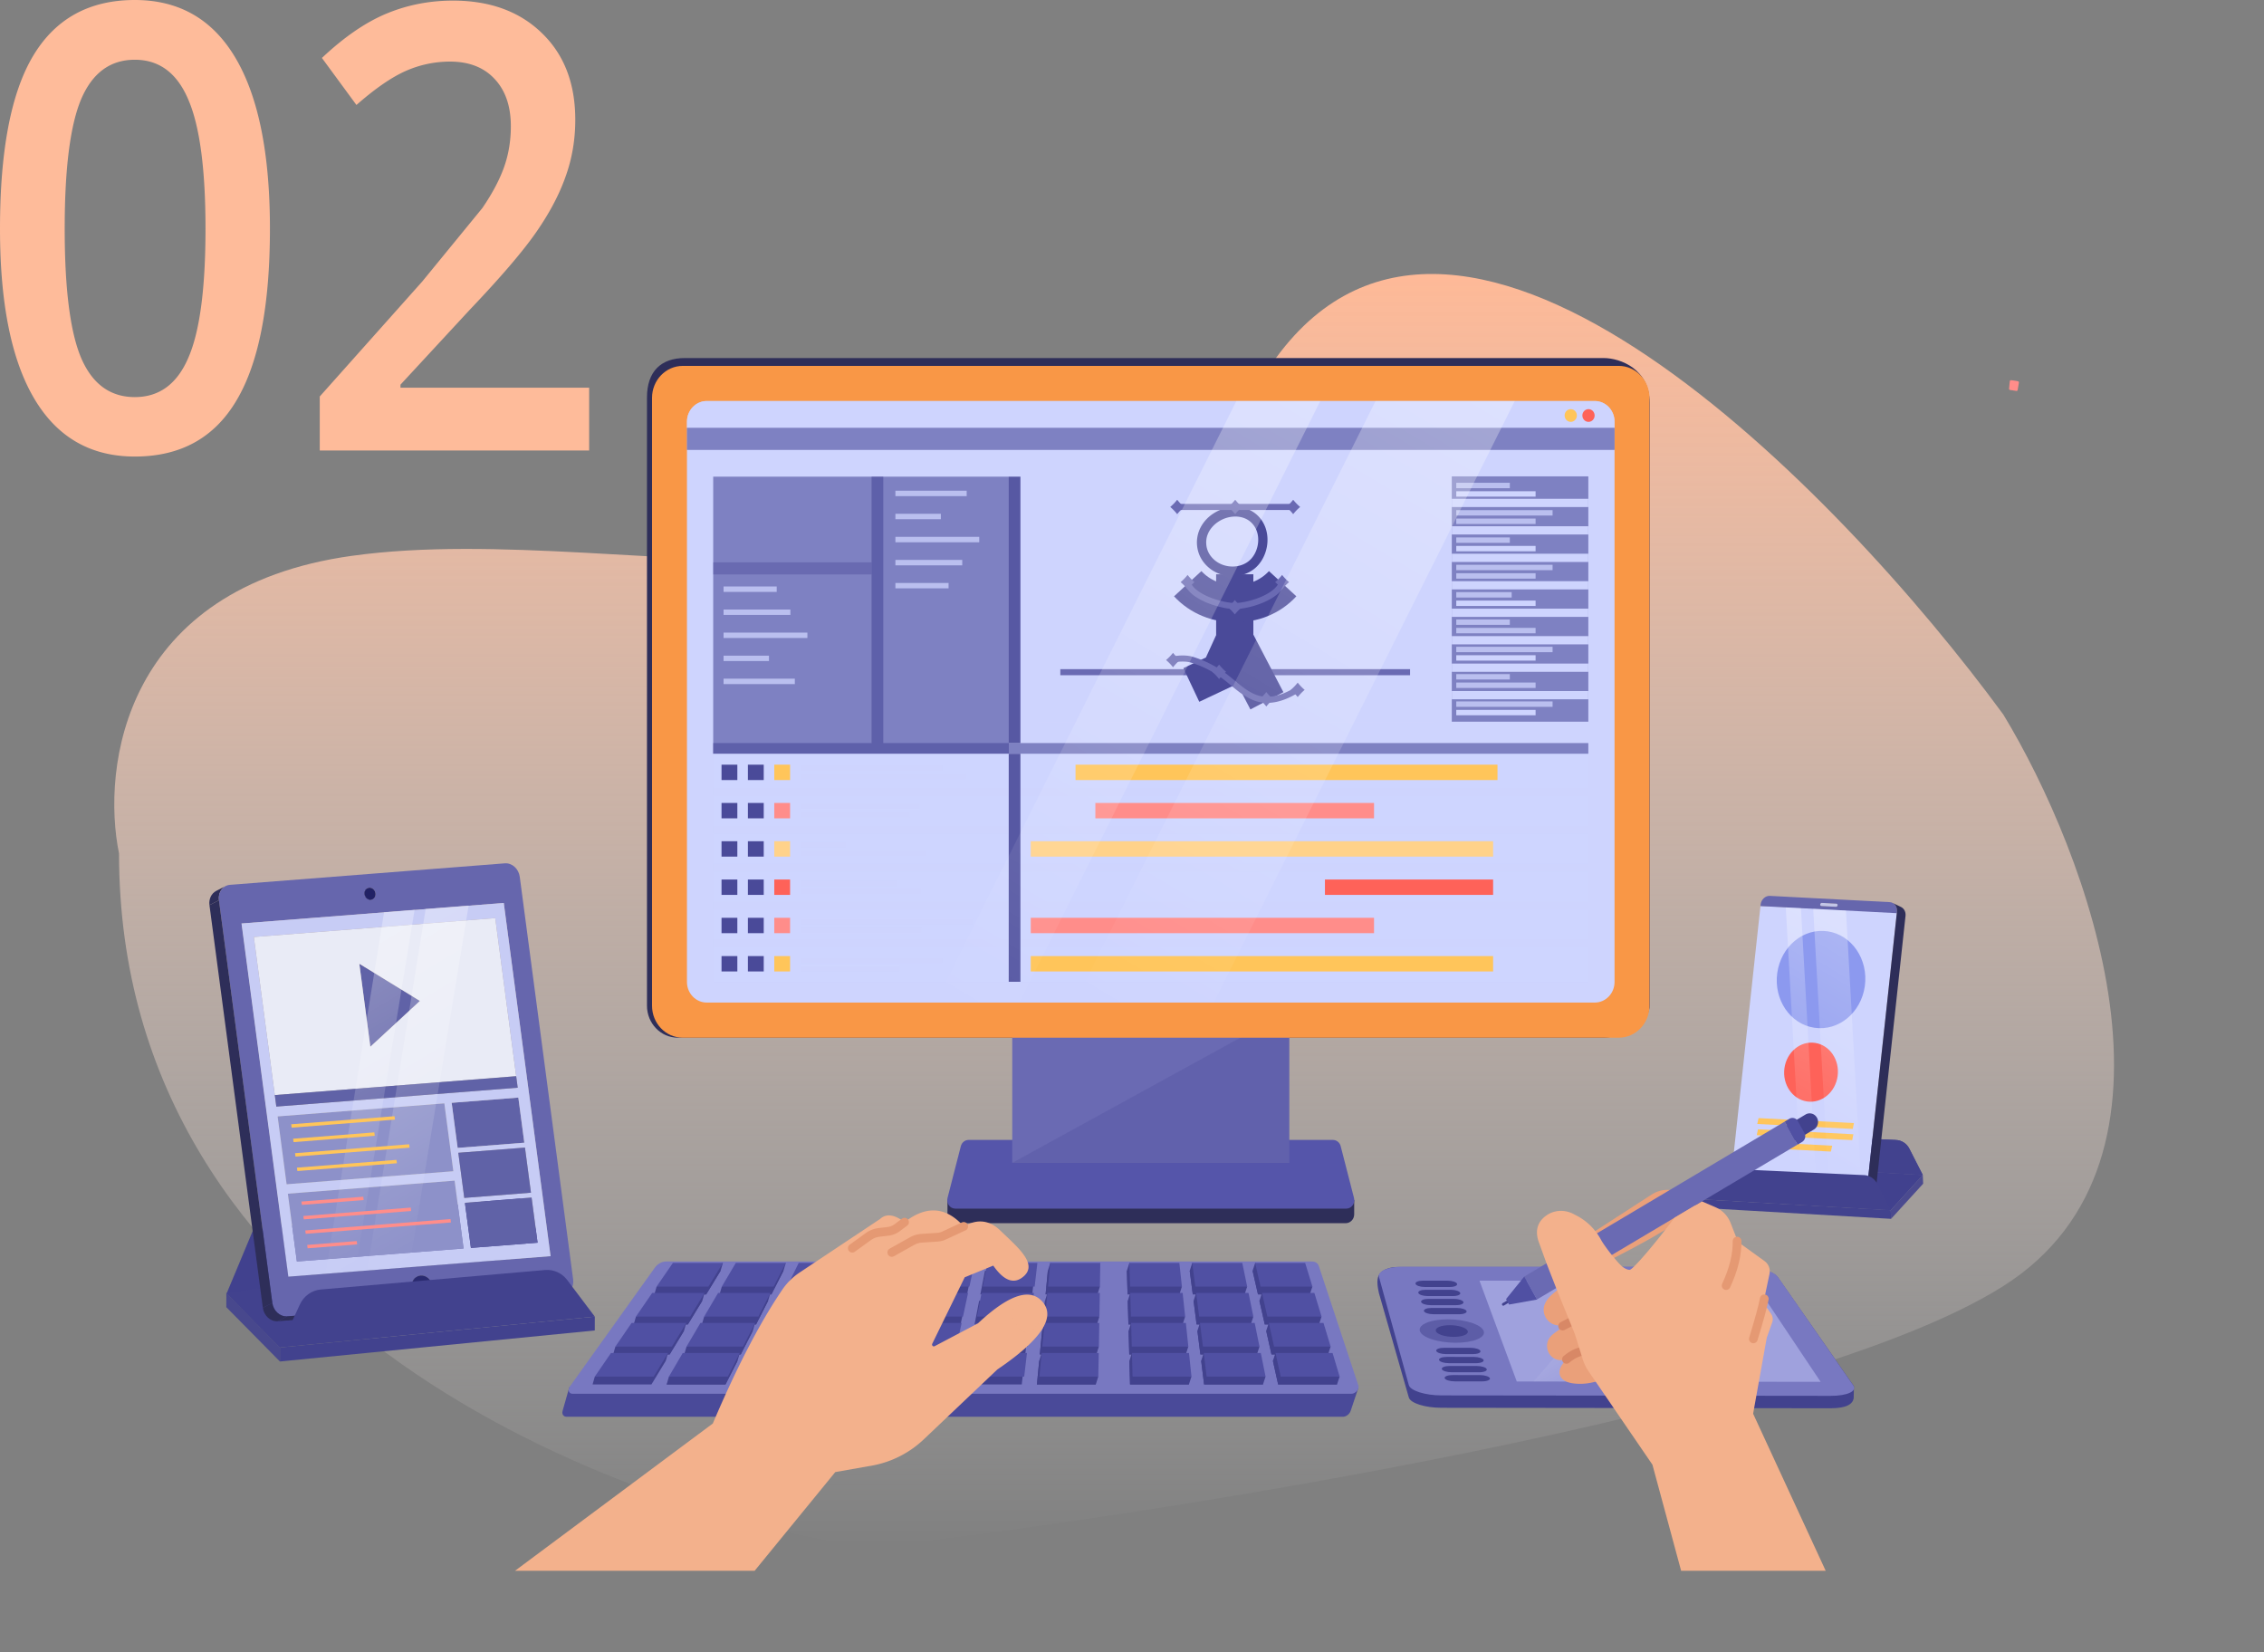 <svg xmlns="http://www.w3.org/2000/svg" xmlns:xlink="http://www.w3.org/1999/xlink" width="222" height="162" fill="none" xmlns:v="https://vecta.io/nano"><rect width="100%" height="100%" fill="#808080" stroke="none"/><style><![CDATA[.B{opacity:.749}.C{fill:#ffc55a}.D{opacity:.302}.E{fill:#4a4a99}.F{fill:#ff8d8a}.G{fill:#ced4fe}.H{fill:#42428e}.I{fill:#2e2e59}.J{fill:#6a6ab3}.K{fill:#fe6259}.L{fill-rule:evenodd}.M{opacity:.902}.N{stroke:#6a6ab3}.O{stroke-width:.596}.P{fill:#6666ad}.Q{fill:#f3b18c}.R{stroke-width:.854}.S{stroke-linecap:round}.T{stroke-linejoin:round}]]></style><path d="M26.469 22.426c0 7.555-1.093 13.166-3.279 16.834-2.168 3.668-5.491 5.502-9.969 5.502-4.336 0-7.623-1.894-9.863-5.681S0 29.743 0 22.426C0 14.752 1.084 9.101 3.252 5.473 5.438 1.824 8.761 0 13.221 0c4.354 0 7.65 1.904 9.889 5.711s3.359 9.379 3.359 16.715zm-20.125 0c0 5.929.542 10.162 1.626 12.7 1.102 2.538 2.852 3.807 5.251 3.807s4.149-1.289 5.251-3.867c1.12-2.578 1.679-6.791 1.679-12.641 0-5.83-.56-10.043-1.679-12.641-1.102-2.617-2.852-3.926-5.251-3.926S9.072 7.138 7.97 9.696c-1.084 2.558-1.626 6.801-1.626 12.73zM57.77 44.168H31.354v-5.294l10.049-11.272 5.891-7.198c.977-1.428 1.688-2.766 2.132-4.015s.666-2.588.666-4.015c0-1.963-.533-3.51-1.599-4.64-1.049-1.13-2.506-1.695-4.372-1.695a10.72 10.72 0 0 0-4.345.922c-1.386.615-2.994 1.725-4.825 3.331l-3.385-4.61c2.168-2.042 4.274-3.49 6.317-4.342S42.105.059 44.415.059c3.625 0 6.531 1.061 8.716 3.182 2.186 2.102 3.279 4.937 3.279 8.506 0 1.963-.32 3.827-.96 5.592-.622 1.765-1.59 3.589-2.905 5.473-1.297 1.864-3.465 4.392-6.504 7.584l-6.77 7.317v.297H57.77v6.157z" fill="#febb9a"/><path d="M34.508 54.495C12.087 57.608 9.941 75.248 11.671 83.678c0 46.071 49.134 64.593 73.7 68.095 28.834-3.372 91.416-13.23 111.07-25.681s8.189-42.543 0-56.032c-16.148-22.05-53.009-59.924-71.279-35.02-22.837 31.129-62.628 15.565-90.655 19.456z" fill="url(#A)"/><path d="M160.693 50.06l.15.116c.05.039.12.029.157-.023l.337-.432c.037-.047.034-.117-.01-.161l-.155-.155c-.05-.049-.13-.041-.172.016l-.334.474c-.035.054-.025.127.027.166zm-1.697 2.549l.172.132c.023.018.05.013.065-.01l.252-.381c.035-.052.022-.124-.025-.161l-.125-.096c-.052-.039-.127-.026-.162.031l-.207.324c-.032.052-.02.124.03.161zm38.078-15.223l-.073.72a.12.12 0 0 0 .103.13l.608.096c.062.013.122-.029.132-.096l.122-.715c.01-.065-.03-.127-.092-.14a6.56 6.56 0 0 0-.676-.104c-.062-.005-.119.044-.124.109zM158.059 55.23l1.346 6.714.416-.671-.529-7.999-1.233 1.956zM64.193 79.278l-.207.192c-.025.023-.062.021-.082-.008l-.364-.456c-.052-.062-.045-.155.015-.21l.145-.135c.065-.06.162-.049.214.018l.299.389c.047.065.04.155-.02.21zm.456-11.4l-.207.189c-.025.023-.062.021-.085-.005l-.364-.456c-.05-.065-.045-.155.015-.212l.147-.135c.062-.057.159-.049.212.018l.299.391c.05.062.04.155-.017.21zm1.495 3.238l-.965 8.755-.611-.805-.227-10.299 1.802 2.349z" class="F"/><path d="M132.788 117.658v1.401c0 .482-.377.87-.838.87H93.743c-.464 0-.838-.388-.838-.87v-1.401h39.883z" class="I"/><path d="M131.462 112.374l1.309 5.089c.134.524-.245 1.037-.763 1.037H93.671c-.519 0-.897-.513-.763-1.037l1.309-5.089c.092-.36.406-.609.763-.609h35.719c.357 0 .671.249.763.609z" fill="#55a"/><path d="M63.44 98.604V38.976c0-2.554 1.366-3.872 3.719-3.872h90.084c1.665 0 4.514 1.098 4.514 4.385v59.115c0 1.73-2.849 3.134-4.514 3.134H66.456c-1.665 0-3.016-1.404-3.016-3.134z" class="I"/><path d="M126.422 114.013H99.257V98.412h27.165v15.601z" class="J"/><path opacity=".251" d="M126.422 114.013H99.257l27.165-14.909v14.909z" class="E"/><path d="M63.936 98.606V39.008c0-1.73 1.349-3.134 3.016-3.134h91.774c1.668 0 3.016 1.404 3.016 3.134v59.599c0 1.733-1.348 3.135-3.016 3.135H66.952c-1.668 0-3.016-1.402-3.016-3.135z" fill="#f99746"/><path d="M152.675 96.892h-79.67c-2.43 0-4.402-2.049-4.402-4.574V45.299c0-2.528 1.972-4.577 4.402-4.577h79.67c2.43 0 4.402 2.049 4.402 4.577v47.018c0 2.525-1.972 4.574-4.402 4.574z" fill="#fff"/><g class="G"><path d="M67.361 41.336v54.942c0 1.114.868 2.018 1.939 2.018h87.078c1.072 0 1.939-.904 1.939-2.018V41.336c0-1.114-.867-2.018-1.939-2.018H69.301c-1.072 0-1.939.904-1.939 2.018z"/><path d="M158.318 41.352c0-1.124-.867-2.033-1.939-2.033H69.298c-1.069 0-1.937.909-1.937 2.033v.591h90.957v-.591z" style="mix-blend-mode:screen" class="B"/><path d="M152.884 40.738c0 .344-.269.624-.601.624s-.6-.28-.6-.624.269-.624.6-.624.601.28.601.624z" style="mix-blend-mode:multiply"/></g><path d="M154.623 40.738c0 .344-.269.624-.6.624s-.601-.28-.601-.624.269-.624.601-.624.6.28.6.624z" class="C"/><path d="M156.364 40.738c0 .344-.27.624-.601.624s-.601-.28-.601-.624.269-.624.601-.624.601.28.601.624z" class="K"/><path opacity=".6" d="M67.361 41.942v2.171h90.957v-2.171H67.361z" class="E"/><path d="M140.732 70.787h-39.003V46.734h39.003v24.053z" style="mix-blend-mode:screen" class="B G"/><path d="M103.971 65.905h34.296" class="N O"/><path d="M123.837 51.202c.855 1.448.448 3.53-.845 4.567-.608.484-1.369.723-2.134.723-.865 0-1.735-.303-2.39-.894a3.31 3.31 0 0 1-.748-.948 3.21 3.21 0 0 1-.152-2.585c.563-1.476 2.094-2.365 3.564-2.365 1.06 0 2.092.461 2.705 1.502zm-2.705-.557c-1.184 0-2.325.743-2.717 1.769-.217.565-.177 1.249.105 1.785.13.249.311.479.541.684.468.42 1.124.663 1.797.663.593 0 1.154-.187 1.578-.526.937-.751 1.229-2.303.626-3.323-.541-.914-1.441-1.052-1.93-1.052z" class="E L"/><g stroke="#4a4a99" stroke-width="3.65"><path d="M116.817 67.156l2.815-1.329 1.443-3.16v-6.364m0 6.364l3.153 6.043"/><path d="M121.109 59.144c1.723.101 3.473-.619 4.664-1.914m-4.645 1.914c-1.72.101-3.47-.619-4.664-1.914"/></g><g class="J"><use xlink:href="#J"/><use xlink:href="#J" x="11.374"/><path d="M121.8 49.705a4.68 4.68 0 0 0-.68.707 4.75 4.75 0 0 0-.683-.707c.274-.236.456-.425.683-.707.224.282.408.471.68.707z"/></g><path d="M115.432 49.705h11.374" class="N O"/><path d="M117.131 57.075a4.7 4.7 0 0 0-.68.71 4.77 4.77 0 0 0-.683-.71 4.75 4.75 0 0 0 .683-.707 4.69 4.69 0 0 0 .68.707zm9.269 0a4.72 4.72 0 0 0-.681.71 4.77 4.77 0 0 0-.683-.71 4.75 4.75 0 0 0 .683-.707 4.69 4.69 0 0 0 .681.707zm-4.634 2.463a4.74 4.74 0 0 0-.681.707 4.66 4.66 0 0 0-.683-.707 4.67 4.67 0 0 0 .683-.71 4.77 4.77 0 0 0 .681.71z" class="J"/><path d="M116.451 57.095c.344 1.44 3.343 2.324 4.646 2.324 1.294-.003 4.196-.845 4.622-2.324m-10.691 7.566c.653-.132 1.344-.132 1.855.023a10.36 10.36 0 0 1 3.208 1.637c1.099.831 2.106 1.917 3.437 2.215 1.199.267 2.431-.171 3.507-.811" class="N O"/><path d="M124.851 68.56c-.271.236-.453.425-.68.707-.225-.282-.409-.471-.681-.707a4.86 4.86 0 0 0 .681-.707 5.02 5.02 0 0 0 .68.707zm3.078-.922c-.271.236-.453.425-.68.707-.227-.282-.409-.471-.681-.707.272-.236.454-.425.681-.707.227.282.409.471.68.707zm-7.704-1.772a4.77 4.77 0 0 0-.683.71 4.77 4.77 0 0 0-.681-.71 4.74 4.74 0 0 0 .681-.707 4.75 4.75 0 0 0 .683.707zm-4.522-1.153a4.75 4.75 0 0 0-.68.71 4.77 4.77 0 0 0-.683-.71 4.75 4.75 0 0 0 .683-.707 4.73 4.73 0 0 0 .68.707z" class="J"/><g class="E"><path d="M100.06 72.854h-1.147v-26.12h1.147v26.12z" class="M"/><path opacity=".6" d="M98.921 73.901H69.934V46.734h28.987v27.167z"/><path opacity=".4" d="M69.934 56.323v-1.192H85.46v1.192H69.934z"/><path opacity=".6" d="M155.745 70.759h-13.388V46.706h13.388v24.053z"/></g><g stroke="#ced4fe" stroke-width=".808"><path d="M142.357 49.309h13.388M142.357 52h13.388m-13.388 2.694h13.388m-13.388 2.691h13.388m-13.388 2.694h13.388m-13.388 8.079h13.388" style="mix-blend-mode:multiply"/><path d="M142.357 65.464h13.388m-13.388-2.691h13.388" style="mix-blend-mode:multiply"/></g><g class="G"><path d="M148.048 47.866h-5.252v-.531h5.252v.531z" style="mix-blend-mode:screen" class="B"/><use xlink:href="#K" style="mix-blend-mode:screen" class="B"/><path d="M152.241 50.545h-9.445v-.528h9.445v.528zm-1.666.828h-7.779v-.531h7.779v.531zm-2.527 1.852h-5.252v-.531h5.252v.531z" style="mix-blend-mode:screen" class="B"/><use xlink:href="#K" y="5.359" style="mix-blend-mode:screen" class="B"/><path d="M152.241 55.904h-9.445v-.529h9.445v.529zm-1.666.829h-7.779v-.531h7.779v.531zm-2.345 1.852h-5.434v-.531h5.434v.531z" style="mix-blend-mode:screen" class="B"/><use xlink:href="#K" y="10.718" style="mix-blend-mode:screen" class="B"/><path d="M148.048 66.622h-5.252v-.528h5.252v.528zm2.527.829h-7.779v-.531h7.779v.531zm1.666 1.852h-9.445v-.531h9.445v.531z" style="mix-blend-mode:screen" class="B"/><use xlink:href="#K" y="21.436" style="mix-blend-mode:screen" class="B"/><path d="M148.048 61.263h-5.252v-.528h5.252v.528zm2.527.829h-7.779v-.531h7.779v.531zm1.666 1.852h-9.445v-.531h9.445v.531z" style="mix-blend-mode:screen" class="B"/><use xlink:href="#K" y="16.077" style="mix-blend-mode:screen" class="B"/><path d="M155.745 96.26H69.934V73.901h85.811V96.26z" style="mix-blend-mode:multiply" opacity=".851"/></g><path opacity=".6" d="M86.612 72.854v-26.12h-1.149v26.12H69.934v1.046h85.811v-1.046H86.612z" class="E"/><g stroke="#ced4fe" stroke-width=".779"><path d="M69.934 77.628h85.807M69.934 92.532h85.807" style="mix-blend-mode:screen" opacity=".549"/><path d="M69.934 88.808h85.807M69.934 85.08h85.807m-85.807-3.727h85.807" style="mix-blend-mode:screen" opacity=".549"/></g><path d="M146.839 76.481h-41.375v-1.508h41.375v1.508z" class="C"/><path d="M134.733 80.234h-27.325v-1.508h27.325v1.508z" class="F"/><path d="M146.41 83.987h-45.336V82.48h45.336v1.507z" fill="#ffd28a"/><path d="M146.41 87.74h-16.491v-1.507h16.491v1.507z" class="K"/><path d="M134.732 91.494h-33.658v-1.508h33.658v1.508z" class="F"/><path d="M146.41 95.247h-45.336v-1.507h45.336v1.507z" class="C"/><g class="E"><use xlink:href="#L"/><use xlink:href="#L" y="3.753"/><path d="M72.301 83.987h-1.55V82.48h1.55v1.507zm0 3.753h-1.55v-1.507h1.55v1.507z"/><use xlink:href="#L" y="15.013"/><path d="M72.301 95.247h-1.55V93.74h1.55v1.507zm2.588-18.766h-1.553v-1.508h1.553v1.508zm0 3.753h-1.553v-1.508h1.553v1.508zm0 3.753h-1.553V82.48h1.553v1.507zm0 3.753h-1.553v-1.507h1.553v1.507zm0 3.754h-1.553v-1.508h1.553v1.508zm0 3.753h-1.553V93.74h1.553v1.507z"/></g><use xlink:href="#L" x="5.172" class="C"/><use xlink:href="#L" x="5.172" y="3.753" class="F"/><path d="M77.473 83.987h-1.55V82.48h1.55v1.507z" fill="#ffd28a"/><path d="M77.473 87.74h-1.55v-1.507h1.55v1.507z" class="K"/><use xlink:href="#L" x="5.172" y="15.013" class="F"/><path d="M77.473 95.247h-1.55v-1.507h1.55v1.507z" class="C"/><path d="M100.06 96.26h-1.147V73.901h1.147V96.26z" class="G"/><path d="M100.06 96.26h-1.147V73.901h1.147V96.26z" class="E M"/><path d="M92.394 75.566H78.535v-.531h13.859v.531zm2.348.826H78.535v-.528h16.207v.528zm-4.541 2.943H78.535v-.528H90.2v.528zm-.967.829H78.535v-.531h10.698v.531zm-6.242 2.943h-4.457v-.528h4.457v.528zm7.907.828H78.535v-.531h12.364v.531zm-2.902 2.943h-9.462v-.531h9.462v.531zm2.346.826H78.535v-.528h11.808v.528zm5.06 2.945H78.535v-.531h16.868v.531zm-5.005.826H78.535v-.528h11.862v.528zm1.996 2.946H78.535v-.531h13.859v.531zm-4.165.826h-9.694v-.531h9.694v.531zM76.162 58.033H70.95v-.531h5.212v.531zm1.341 2.259H70.95v-.528h6.553v.528zm-2.098 4.522H70.95v-.528h4.454v.528zm2.535 2.261h-6.99v-.531h6.989v.531zm1.231-4.522H70.95v-.528h8.221v.528zm13.842-5.395h-5.212v.528h5.212v-.528zm1.341-2.262h-6.553v.531h6.553v-.531zm-2.096-4.522h-4.457v.531h4.457v-.531zm2.532-2.262h-6.989v.531h6.989v-.531zm1.232 4.523h-8.221v.531h8.221v-.531z" style="mix-blend-mode:screen" class="B G"/><path d="M105.374 98.296h13.65l29.51-58.977h-13.65l-29.51 58.977z" fill="url(#B)" class="D"/><path d="M91.722 98.296h8.231l29.511-58.977h-8.231l-29.51 58.977z" fill="url(#C)" class="D"/><g class="H"><path d="M188.543 115.205l.035.852-3.146 3.445-.035-.852" class="M"/><path d="M188.544 115.205l-3.146 3.445-19.201-1.135 3.081-3.445 19.266 1.135z"/><path d="M188.543 115.205l-3.145 3.445-19.226-1.119 3.121-3.45 19.25 1.124z" style="mix-blend-mode:multiply" opacity=".451"/><use xlink:href="#M"/><use xlink:href="#M"/></g><path d="M172.625 88.836l13.383.554-2.859 26.431-13.385-.552 2.861-26.433z" class="G"/><path d="M182.86 96.679c-.361 2.611-2.574 4.44-4.947 4.088s-4.004-2.756-3.642-5.367 2.575-4.442 4.948-4.087 4 2.756 3.641 5.367z" fill="#8c99ef"/><path d="M180.19 105.509c-.217 1.586-1.563 2.697-3.003 2.484s-2.431-1.676-2.211-3.261 1.563-2.696 3.003-2.481 2.431 1.673 2.211 3.258z" class="K"/><path d="M178.64 88.523c-.078-.003-.15.062-.16.148s.048.161.125.166l1.431.072c.077.005.149-.062.157-.148s-.045-.158-.123-.163l-1.43-.075z" fill="#c3c6e7"/><path d="M185.3 88.45c.444.023.763.446.708.94l-.015.142-13.368-.697.015-.142c.052-.497.459-.878.902-.857l11.758.614zm-6.695.386l1.431.073c.077.005.149-.062.157-.148s-.045-.158-.122-.163l-1.431-.075c-.078-.003-.15.062-.16.148s.048.161.125.166z" class="L P"/><path d="M186.009 89.39l.84.407.002-.021-.84-.407-.002.021z" fill="#696c81"/><path d="M183.07 117.225l-.84-.407-11.758-.611a.73.73 0 0 1-.272-.07l.04.018c-.015-.005-.035-.01-.05-.018l.165.081.364.176.309.15c.04.018.08.031.122.044l.042.008.075.013c.015 0 .023.002.028.002h.017l11.758.614z" fill="#35355a"/><path d="M182.229 116.818l.841.407h.017l-.84-.404-.018-.003z" fill="#676a7f"/><path d="M182.247 116.821l.84.404c.434.023.83-.35.882-.834l-.837-.407c-.052.485-.449.86-.885.837z" fill="#6b6e84"/><path d="M169.778 115.125l-.015.145c-.052.492.265.914.708.937l11.758.612c.444.023.85-.361.903-.853l.017-.145-13.371-.696z" class="P"/><path d="M181.676 110.687l-9.364-.487.124-.575 9.353.487-.113.575zm-.052 1.096l-9.365-.487.122-.575 9.352.487-.109.575zm-2.099 1.124l-5.287-.277.137-.575 5.287.277-.137.575z" class="C"/><path d="M186.41 88.927l-.838-.407c.294.142.479.484.436.87l-.015.142-2.844 26.288-.017.145c-.053.492-.459.876-.903.852l.841.407c.443.023.85-.36.902-.852l.015-.145 2.846-26.288.015-.142c.043-.388-.144-.728-.438-.87z" class="I"/><path d="M177.795 89.106l3.215.173 1.481 26.509-3.213-.164-1.483-26.518z" fill="url(#D)" class="D"/><path d="M175.108 88.966l1.486.083 1.481 26.508-1.483-.075-1.484-26.516z" fill="url(#E)" class="D"/><g class="H"><path d="M185.4 118.65l-1.318-2.58c-.257-.503-.753-.829-1.302-.855l-13.727-.637a1.54 1.54 0 0 0-1.328.668l-1.598 2.298 19.273 1.106z"/><path d="M166.127 117.544l.035.844 19.271 1.114-.033-.852-19.273-1.106z"/><path d="M22.196 126.791l-.005 1.37 5.257 5.326.005-1.371" class="M"/><path d="M22.214 126.843l2.58-6.181 26.125-3.326 2.934 5.616-31.639 3.891z"/><path d="M22.214 126.843l2.58-6.181 26.125-3.326 2.934 5.616-31.639 3.891z" style="mix-blend-mode:multiply" opacity=".149"/><path d="M22.196 126.791l5.257 5.325 5.86-4.066-6.523-1.958-4.594.699z"/><path d="M22.196 126.791l5.257 5.325 5.86-4.066-6.523-1.958-4.594.699z"/></g><path d="M55.543 126.83l-.93.479a1.14 1.14 0 0 1-.429.122l.93-.479a1.14 1.14 0 0 0 .429-.122z" fill="#262650"/><path d="M36.544 88.168l-.93.479c-.055.028-.115.047-.182.052-.294.023-.566-.223-.611-.549-.032-.256.082-.484.274-.583l.93-.479c-.192.099-.307.326-.274.583.045.326.317.573.611.549.067-.005.127-.023.182-.052z" fill="#121237"/><path d="M41.883 127.192l-.932.48c-.102.051-.214.085-.336.095-.556.042-1.074-.422-1.157-1.038-.062-.479.157-.912.521-1.098l.93-.48c-.364.187-.583.619-.521 1.099.082.616.601 1.08 1.157 1.038.122-.01.234-.044.339-.096z" fill="#17173c"/><path d="M21.469 88.264l-.93.479c-.08-.609.197-1.153.656-1.391l.93-.479c-.459.238-.735.782-.656 1.391z" class="I"/><path d="M53.988 123.162l-.93.479-25.717 2.01.93-.479 25.717-2.01z" fill="#676a7f"/><path d="M28.271 125.172l-.93.479-4.591-34.629.93-.479 4.591 34.629z" fill="#696c81"/><path d="M49.506 84.645c.7-.054 1.353.534 1.458 1.311l5.235 39.485c.105.78-.381 1.456-1.084 1.511l-26.95 2.108c-.703.054-1.356-.534-1.461-1.313l-5.235-39.483c-.102-.78.384-1.456 1.084-1.51l26.953-2.109zm4.482 38.517l-4.591-34.631-25.717 2.013 4.592 34.629 25.717-2.01zm-12.443 4.126c.556-.044.94-.58.857-1.196s-.598-1.081-1.154-1.036-.94.58-.86 1.194.601 1.08 1.157 1.038zm-5.337-40.252c-.297.023-.499.306-.456.635s.317.572.611.549.498-.306.456-.632-.317-.575-.611-.552z" class="L P"/><g class="I"><path d="M55.115 126.951l-.93.48-26.95 2.108.93-.479 26.951-2.109zm-28.412.796l-.93.479-5.234-39.483.93-.479 5.235 39.483z"/><path d="M28.164 129.06l-.93.479c-.703.054-1.356-.534-1.461-1.313l.93-.479c.105.779.758 1.367 1.461 1.313z"/></g><path d="M50.827 107.613l.586 4.424-6.538.51-.586-4.421 6.538-.513zM35.235 94.491l5.942 3.647-4.863 4.492-1.079-8.139z" fill="#6062a7"/><path d="M41.248 125.055c.556-.044 1.072.423 1.154 1.036s-.302 1.153-.858 1.197-1.074-.422-1.157-1.039.304-1.15.86-1.194z" fill="#2a2a70"/><path d="M28.227 117.036l16.349-1.28.88 6.652-16.347 1.277-.882-6.649zm-1.005-7.576l16.349-1.28.88 6.652-16.347 1.279-.882-6.651z" fill="#8d91c9"/><g class="L"><path d="M24.889 91.869l23.673-1.852 2.054 15.5-23.67 1.85-2.056-15.498zm11.426 10.76l4.863-4.492-5.943-3.647 1.079 8.139z" fill="#e9ebf6"/><path d="M23.68 90.543l25.717-2.013 4.592 34.632-25.717 2.01-4.591-34.629zm24.882-.526l-23.673 1.852 2.057 15.498.149 1.129 23.67-1.852-.15-1.127-2.054-15.5zm-3.106 32.391l-.88-6.651-16.349 1.279.882 6.649 16.347-1.277zm-1.005-7.576l-.88-6.652-16.349 1.28.882 6.651 16.347-1.279zm6.962-2.795l-.586-4.424-6.538.513.586 4.421 6.538-.51zm1.299 9.804l-.586-4.424-6.538.513.588 4.421 6.536-.51zm-.648-4.903l-.588-4.422-6.536.51.586 4.425 6.538-.513z" fill="#c7ccf5"/></g><path d="M26.945 107.367l.15 1.129 23.67-1.852-.15-1.127m.86 6.999l.588 4.422-6.538.513-.586-4.425 6.536-.51zm.651 4.901l.586 4.424-6.536.51-.588-4.421 6.538-.513z" fill="#6062a7"/><path d="M36.208 87.036c.294-.023.566.223.611.552s-.16.609-.456.632-.566-.223-.611-.549.16-.611.456-.635z" fill="#222265"/><path d="M37.663 89.432l2.994-.241-5.825 35.46-2.911.236 5.743-35.455z" fill="url(#F)" class="D"/><path d="M41.741 89.116l4.215-.339-5.825 35.461-4.133.334 5.743-35.455z" fill="url(#G)" class="D"/><path d="M36.704 111.024l.045.332-7.964.624-.045-.334 7.964-.622zm2.171 2.696l.045.332-9.759.762-.045-.332 9.759-.762z" class="C"/><path d="M44.174 119.525l.045.332-14.243 1.113-.042-.331 14.241-1.114zm-9.195 2.153l.042.331-4.856.381-.045-.331 4.858-.381zm5.294-3.28l.042.335-10.526.821-.045-.332 10.529-.824z" class="F"/><path d="M38.73 109.771l-.042-.332-10.135.79.045.334 10.133-.792z" class="C"/><path d="M35.617 117.331l.045.332-6.06.471-.045-.329 6.06-.474z" class="F"/><path d="M40.117 112.19l.045.334-11.187.875-.045-.334 11.187-.875z" class="C"/><g class="H"><path d="M27.451 132.116l1.959-4.224c.384-.829 1.159-1.383 2.041-1.461l21.998-1.912c.837-.072 1.655.296 2.174.985l2.702 3.584-30.874 3.028z"/><path d="M58.325 129.088l-.002 1.358-30.874 3.041.003-1.371 30.874-3.028z"/></g><path d="M131.689 138.908H55.558c-.307 0-.484-.259-.391-.58l.656-2.308h77.391l-.772 2.308c-.108.321-.444.58-.753.58z" class="E"/><path d="M132.522 136.652h-76.39c-.359 0-.489-.383-.247-.723l8.32-11.635c.267-.373.693-.611 1.087-.611h63.351c.329 0 .581.165.676.445l3.881 11.721c.109.339-.28.803-.678.803z" fill="#7878c1"/><g class="H"><path d="M69.246 126.91h-5.082l1.595-2.316h4.901l-1.413 2.316zm-1.793 2.943h-5.314l1.593-2.316h5.132l-1.411 2.316zm-1.789 2.942H60.12l1.588-2.316h5.364l-1.408 2.316zm9.978-5.885h-5.085l1.366-2.316h4.901l-1.181 2.316zm-1.503 2.943h-5.314l1.364-2.316h5.132l-1.182 2.316zm-2.999 5.885h-5.773l1.359-2.316h5.593l-1.179 2.316zm1.497-2.943h-5.544l1.361-2.316h5.362l-1.179 2.316zm9.398-5.885H76.95l1.137-2.316h4.903l-.955 2.316zm-1.214 2.943h-5.314l1.137-2.316h5.132l-.955 2.316zm-2.418 5.885h-5.776l1.132-2.316h5.593l-.95 2.316zm1.21-2.943h-5.546l1.134-2.316h5.364l-.952 2.316zm8.816-5.885h-5.085l.907-2.316h4.903l-.725 2.316zm-.922 2.943h-5.314l.907-2.316h5.132l-.725 2.316zm-1.842 5.885h-5.773l.905-2.316h5.593l-.725 2.316zm.919-2.943H81.04l.907-2.316h5.362l-.725 2.316zm8.238-5.885h-5.085l.678-2.316h4.903l-.496 2.316zm-.631 2.943h-5.314l.678-2.316h5.132l-.496 2.316zm-1.266 5.885h-5.773l.678-2.316h5.594l-.499 2.316zm.633-2.943h-5.544l.678-2.316h5.364l-.498 2.316zm7.658-5.885h-5.085l.451-2.316h4.901l-.267 2.316zm-.341 2.943h-5.314l.451-2.316h5.132l-.269 2.316zm-.685 5.885h-5.776l.454-2.316h5.591l-.269 2.316zm.343-2.943h-5.544l.449-2.316h5.364l-.269 2.316zm7.077-5.885h-5.083l.22-2.316h4.9l-.037 2.316zm-.051 2.943h-5.314l.222-2.316h5.132l-.04 2.316zm-.109 5.885h-5.773l.224-2.316h5.594l-.045 2.316zm.057-2.943h-5.546l.224-2.316h5.362l-.04 2.316zm14.535-5.885h-5.083l-.299-2.316h4.901l.481 2.316zm.606 2.943h-5.315l-.294-2.316h5.132l.477 2.316zm1.194 5.885h-5.773l-.287-2.316h5.594l.466 2.316zm-.594-2.943h-5.543l-.292-2.316h5.364l.471 2.316zm-7.6-5.885h-5.082l-.07-2.316h4.901l.251 2.316z"/><path d="M115.965 129.853h-5.315l-.067-2.316h5.132l.25 2.316zm.615 5.885h-5.773l-.062-2.316h5.594l.241 2.316zm-.306-2.943h-5.544l-.062-2.316h5.362l.244 2.316zm12.162-5.885h-5.082l-.529-2.316h4.901l.71 2.316zm.897 2.943h-5.314l-.524-2.316h5.132l.706 2.316zm1.77 5.885h-5.773l-.514-2.316h5.594l.693 2.316zm-.88-2.943h-5.546l-.519-2.316h5.364l.701 2.316zm-69.881-.769l-.222.769h5.544l1.408-2.315.224-.77-6.954 2.316zm4.043-5.885l-.222.769h5.082l1.413-2.316.227-.769-6.501 2.316z"/><path d="M62.361 129.083l-.222.77h5.314l1.411-2.316.224-.769-6.728 2.315zm-4.036 5.885l-.219.77h5.773l1.406-2.316.222-.769-7.181 2.315zm7.267 0l-.224.77h5.773l1.179-2.316.227-.769-6.955 2.315zm5.189-8.827l-.224.769h5.085l1.182-2.316.229-.769-6.271 2.316z"/><path d="M69.049 129.083l-.224.77h5.314l1.181-2.316.227-.769-6.498 2.315z"/><path d="M67.318 132.026l-.224.769h5.544l1.179-2.315.229-.77-6.728 2.316zm5.539 2.942l-.229.77h5.776l.95-2.316.232-.769-6.728 2.315zm2.879-5.885l-.229.77h5.314l.955-2.316.232-.769-6.272 2.315z"/><path d="M74.296 132.026l-.229.769h5.546l.952-2.315.229-.77-6.498 2.316zm2.884-5.885l-.229.769h5.085l.955-2.316.229-.769-6.04 2.316zm30.27 9.597l.244-.77-5.551-2.315-.242.769-.224 2.316h5.773zm.354-6.655l-.245.77h-5.314l.222-2.316.239-.769 5.098 2.315z"/><path d="M107.751 132.026l-.244.769h-5.546l.224-2.315.242-.77 5.324 2.316zm-4.765-8.201l-.239.769-.22 2.316h5.083l.244-.769-4.868-2.316zm7.754 0l-.244.769.07 2.316h5.082l.247-.769-5.155-2.316z"/><path d="M116.211 129.083l-.246.77h-5.315l-.067-2.316.244-.769 5.384 2.315zm.619 5.885l-.25.77h-5.773l-.062-2.316.247-.769 5.838 2.315zm7.266 0l-.254.77h-5.773l-.287-2.316.249-.769 6.065 2.315zm-1.197-5.885l-.251.77h-5.315l-.294-2.316.249-.769 5.611 2.315z"/><path d="M116.523 132.026l-.249.769h-5.544l-.062-2.315.244-.77 5.611 2.316zm5.771-5.885l-.252.769h-5.083l-.299-2.316.247-.769 5.387 2.316zm.783-2.316l-.252.769.529 2.316h5.082l.254-.769-5.613-2.316zm1.335 5.885l-.254.77.519 2.315h5.546l.254-.769-6.065-2.316z"/><path d="M131.36 134.968l-.257.77h-5.773l-.514-2.316.255-.769 6.289 2.315zm-1.773-5.885l-.254.77h-5.314l-.524-2.316.252-.769 5.84 2.315zm-6.087 2.943l-.252.769h-5.543l-.292-2.315.249-.77 5.838 2.316z"/></g><path d="M69.47 126.141h-5.085l1.595-2.316h4.906l-1.416 2.316zm-1.793 2.942H62.36l1.593-2.315h5.135l-1.411 2.315zm-3.576 5.885h-5.775l1.585-2.315h5.596l-1.406 2.315zm1.787-2.942h-5.546l1.588-2.316h5.367l-1.408 2.316zm9.981-5.885h-5.088l1.368-2.316h4.903l-1.184 2.316zm-1.503 2.942h-5.317l1.364-2.315h5.135l-1.182 2.315zm-3 5.885h-5.775l1.358-2.315h5.596l-1.179 2.315zm1.499-2.942h-5.546l1.361-2.316h5.367l-1.181 2.316zm9.4-5.885H77.18l1.137-2.316h4.903l-.955 2.316zm-1.212 2.942h-5.317l1.134-2.315h5.137l-.955 2.315zm-2.42 5.885h-5.776l1.132-2.315h5.596l-.952 2.315zm1.208-2.942h-5.546l1.134-2.316h5.364l-.952 2.316zm8.822-5.885h-5.088l.907-2.316h4.906l-.725 2.316zm-.922 2.942h-5.317l.907-2.315h5.135l-.725 2.315zm-1.842 5.885h-5.778l.907-2.315h5.596l-.725 2.315zm.92-2.942h-5.546l.905-2.316h5.367l-.725 2.316zm8.24-5.885h-5.085l.678-2.316h4.903l-.496 2.316zm-.631 2.942h-5.317l.678-2.315h5.135l-.496 2.315zm-1.263 5.885h-5.778l.678-2.315h5.596l-.496 2.315zm.63-2.942h-5.546l.678-2.316h5.367l-.499 2.316zm7.66-5.885H96.37l.449-2.316h4.903l-.267 2.316zm-.338 2.942H95.8l.449-2.315h5.134l-.266 2.315zm-.688 5.885h-5.776l.451-2.315h5.596l-.271 2.315zm.346-2.942h-5.548l.451-2.316h5.366l-.269 2.316zm7.079-5.885h-5.087l.219-2.316h4.903l-.035 2.316zm-.05 2.942h-5.317l.22-2.315h5.137l-.04 2.315zm-.11 5.885h-5.775l.224-2.315h5.596l-.045 2.315zm.058-2.942h-5.549l.224-2.316h5.365l-.04 2.316zm14.542-5.885h-5.088l-.299-2.316h4.906l.481 2.316zm.606 2.942h-5.317l-.294-2.315h5.135l.476 2.315zm1.196 5.885h-5.778l-.287-2.315h5.596l.469 2.315zm-.596-2.942h-5.546l-.292-2.316h5.367l.471 2.316zm-7.605-5.885h-5.085l-.07-2.316h4.903l.252 2.316zm.317 2.942h-5.317l-.067-2.315h5.137l.247 2.315zm.618 5.885h-5.778l-.06-2.315h5.596l.242 2.315zm-.307-2.942h-5.546l-.065-2.316h5.367l.244 2.316zm12.167-5.885h-5.085l-.529-2.316h4.903l.711 2.316zm.897 2.942h-5.316l-.524-2.315h5.135l.705 2.315zm1.772 5.885h-5.775l-.514-2.315h5.596l.693 2.315zm-.881-2.942h-5.546l-.519-2.316h5.364l.701 2.316z" fill="#5050a3"/><path d="M179.515 138.074l-38.17-.047c-1.615 0-3.049-.455-3.203-1.018l-2.924-10.205c-.07-.347-.299-1.249-.015-1.777.362-.671 1.381-.8 1.728-.8h34.099c1.438 0 2.921.455 3.31 1.018l7.453 10.671-.027 1.184c-.095.528-.636.974-2.251.974z" class="H"/><path d="M179.515 136.857l-38.17-.044c-1.615-.003-3.049-.459-3.203-1.018l-2.924-10.592c-.157-.562.885-1.015 2.32-1.015h33.492c1.438 0 2.921.456 3.31 1.018l7.391 10.635c.391.562-.601 1.018-2.216 1.016z" fill="#7878c1"/><path opacity=".451" d="M178.524 135.481l-29.795-.033-3.657-9.887 26.819.005 6.633 9.915z" class="G"/><path d="M153.033 135.455l-2.66-.008 8.632-9.884h6.483l-12.455 9.892z" fill="url(#H)" class="D"/><path d="M158.395 135.46l-4.013-.002 12.341-9.895h3.664l-11.992 9.897z" fill="url(#I)" class="D"/><g class="H"><path opacity=".502" d="M145.488 130.503c.225.634-1.007 1.15-2.752 1.147s-3.317-.515-3.507-1.15 1.042-1.15 2.752-1.147 3.28.515 3.507 1.15z"/><path d="M143.922 130.503c.11.316-.508.572-1.376.572s-1.653-.256-1.752-.575.516-.575 1.376-.572 1.642.256 1.752.575zm-1.744-4.321h-2.476c-.443 0-.847-.137-.899-.308s.264-.308.705-.308h2.46c.441 0 .85.14.908.308s-.252.308-.698.308z"/><path d="M142.479 127.073h-2.495c-.448 0-.855-.137-.907-.308s.267-.308.713-.308h2.48c.446 0 .857.14.917.308s-.256.308-.708.308zm.305.891h-2.515c-.454 0-.863-.137-.918-.308s.272-.308.721-.308h2.502c.449 0 .863.14.922.308s-.259.308-.712.308zm.303.891h-2.537c-.459 0-.87-.14-.922-.308s.271-.308.725-.308h2.523c.456 0 .869.14.929.308s-.261.308-.718.308zm1.329 3.909h-2.629c-.474-.003-.9-.14-.953-.311s.287-.308.756-.306h2.617c.471 0 .9.14.96.311s-.277.306-.751.306zm.302.891l-2.65-.002c-.478 0-.907-.138-.959-.309s.289-.308.763-.308l2.637.003c.476 0 .907.14.967.308s-.279.308-.758.308zm.303.891l-2.672-.003c-.481 0-.914-.137-.967-.308s.294-.308.773-.308l2.657.003c.479 0 .912.139.972.308s-.281.308-.763.308zm.303.891l-2.692-.002c-.486 0-.92-.14-.972-.309s.294-.308.777-.308l2.677.003c.484 0 .923.14.98.308s-.284.308-.77.308z"/></g><path d="M69.896 139.569c2.331-5.492 4.602-9.864 6.812-13.12a6.23 6.23 0 0 1 1.683-1.673l7.907-5.261c.601-.554 1.401-.451 2.4.313 2.134-1.663 4.066-1.525 5.8.415 1.331-.762 2.532-.624 3.599.414 1.6 1.56 3.699 3.222 2.298 4.468-.932.832-1.932.487-2.999-1.038l-2.799 1.145-3.183 6.514c-.072.15.075.313.224.246l4.257-2.243c3.066-2.873 5.199-3.549 6.401-2.026s-.302 3.707-4.502 6.549l-7.194 6.833a9.97 9.97 0 0 1-4.908 2.556l-3.786.668-7.909 9.68H50.498l19.398-14.44z" class="Q"/><path d="M83.573 122.38l1.57-1.137a2.27 2.27 0 0 1 1.052-.412l.89-.104a1.84 1.84 0 0 0 .895-.362l.718-.537m-1.252 2.969l1.997-1.117a2.27 2.27 0 0 1 .945-.277l1.523-.098c.227-.016.449-.07.656-.166l1.932-.896" stroke="#e59973" class="R S T"/><path d="M100.074 130.399c.334.332.86.334 1.192 0 .386-.391.83-.852.939-1.173.17-.492.125-1.098-.241-1.456-.314-.308-.798-.365-1.217-.259-.259.065-.73.345-1.136.606-.376.241-.519.746-.317 1.155.204.425.456.803.78 1.127z" style="mix-blend-mode:multiply" class="D Q"/><path d="M155.904 121.035l6.082-3.934c1.179-.731 2.553-.552 4.126.539.977.676-1.967 2.743-8.832 6.198l-1.376-2.803zm1.76 13.913c-1.027.593-2.238.836-3.407.686-.543-.07-1.162-.306-1.309-.855s.267-1.082.651-1.497c-.528.194-1.167.052-1.548-.375s-.469-1.119-.182-1.619c.185-.327.496-.549.798-.762l1.159-.824c-.484.291-1.104.342-1.608.094a1.56 1.56 0 0 1-.852-1.389c.019-.873.782-1.505 1.475-2.005l.785-.567 4.038 9.113z" fill="#eaa07a"/><path d="M153.599 133.282c.595-.502 1.194-.777 1.794-.821m-2.17-2.443l1.54-.795" stroke="#d88866" class="R S T"/><path d="M174.672 110.69l2.373-1.417c.391-.233.89-.093 1.117.311a.87.87 0 0 1-.302 1.16l-2.371 1.417-.817-1.471zm-27.377 17.261c-.034-.062-.015-.145.048-.181l.822-.49c.063-.036.14-.013.175.05s.015.145-.048.181l-.822.489c-.062.037-.14.016-.175-.049z" class="H"/><path d="M150.712 127.407l-1.246-2.248 25.54-15.192 1.251 2.256-25.545 15.184z" class="J"/><path d="M175.003 109.965l.451-.272a.6.6 0 0 1 .838.233l.645 1.163c.167.303.068.691-.224.868l-.454.274-1.256-2.266zm-24.285 17.45l-2.745.49-.296-.534 1.789-2.212 1.252 2.256z" fill="#5050a3"/><path d="M179.021 154.009h-14.175l-2.815-10.405-6.249-9.136c-.254-.372-.456-.782-.59-1.217l-.768-2.458-1.832-4.505-.948-2.424-.782-2.158c-.419-1.264.087-2.046.743-2.517.787-.57 1.817-.614 2.672-.171l.339.178a5.6 5.6 0 0 1 1.976 1.726c.147.199.28.411.399.634.382.697 1.703 2.362 2.146 2.673.197.138.414.262.653.275.305.015 2.535-2.606 4.405-5.113l2.692-1.599 1.334.576c.67.287 1.204.841 1.478 1.543l.583 1.49c.092.235.249.437.449.585l2.303 1.663a1.24 1.24 0 0 1 .476 1.259l-.504 2.401c-.039.295.033.596.2.839l.461.671c.167.244.207.557.11.834l-.534 1.505-1.338 7.45 7.116 15.401z" class="Q"/><path d="M173 127.343c-.15.785-.509 2.095-1.072 3.927m-1.596-9.59c.02 1.337-.339 2.793-1.074 4.365" stroke="#e59973" class="R S T"/><defs><linearGradient id="A" x1="109.249" y1="26.862" x2="109.249" y2="151.773" xlink:href="#N"><stop stop-color="#feb997"/><stop offset="1" stop-color="#fff" stop-opacity="0"/></linearGradient><linearGradient id="B" x1="151.841" y1="41.302" x2="114.399" y2="103.711" xlink:href="#N"><stop stop-color="#fff"/><stop offset="1" stop-color="#fff" stop-opacity="0"/></linearGradient><linearGradient id="C" x1="132.77" y1="41.302" x2="96.762" y2="101.319" xlink:href="#N"><stop stop-color="#fff"/><stop offset="1" stop-color="#fff" stop-opacity="0"/></linearGradient><linearGradient id="D" x1="194.03" y1="97.09" x2="181.95" y2="117.226" xlink:href="#N"><stop stop-color="#fff"/><stop offset="1" stop-color="#fff" stop-opacity="0"/></linearGradient><linearGradient id="E" x1="189.613" y1="96.86" x2="177.951" y2="116.298" xlink:href="#N"><stop stop-color="#fff"/><stop offset="1" stop-color="#fff" stop-opacity="0"/></linearGradient><linearGradient id="F" x1="40.872" y1="87.507" x2="55.661" y2="112.156" xlink:href="#N"><stop stop-color="#fff"/><stop offset="1" stop-color="#fff" stop-opacity="0"/></linearGradient><linearGradient id="G" x1="45.908" y1="86.617" x2="60.976" y2="111.731" xlink:href="#N"><stop stop-color="#fff"/><stop offset="1" stop-color="#fff" stop-opacity="0"/></linearGradient><linearGradient id="H" x1="164.731" y1="122.127" x2="167.515" y2="126.766" xlink:href="#N"><stop offset=".004" stop-color="#fff" stop-opacity=".6"/><stop offset="1" stop-color="#fff" stop-opacity="0"/></linearGradient><linearGradient id="I" x1="170.335" y1="123.396" x2="172.497" y2="127.001" xlink:href="#N"><stop offset=".004" stop-color="#fff" stop-opacity=".6"/><stop offset="1" stop-color="#fff" stop-opacity="0"/></linearGradient><path id="J" d="M116.114 49.705a4.75 4.75 0 0 0-.683.707 4.68 4.68 0 0 0-.68-.707c.272-.236.456-.425.68-.707.227.282.409.471.683.707z"/><path id="K" d="M150.575 48.693h-7.779v-.528h7.779v.528z"/><path id="L" d="M72.301 76.481h-1.55v-1.508h1.55v1.508z"/><path id="M" d="M188.541 115.205l-1.316-2.58c-.257-.505-.753-.829-1.304-.855l-13.724-.637c-.524-.023-1.022.228-1.329.668l-1.597 2.298 19.27 1.106z"/><linearGradient id="N" gradientUnits="userSpaceOnUse"/></defs></svg>

